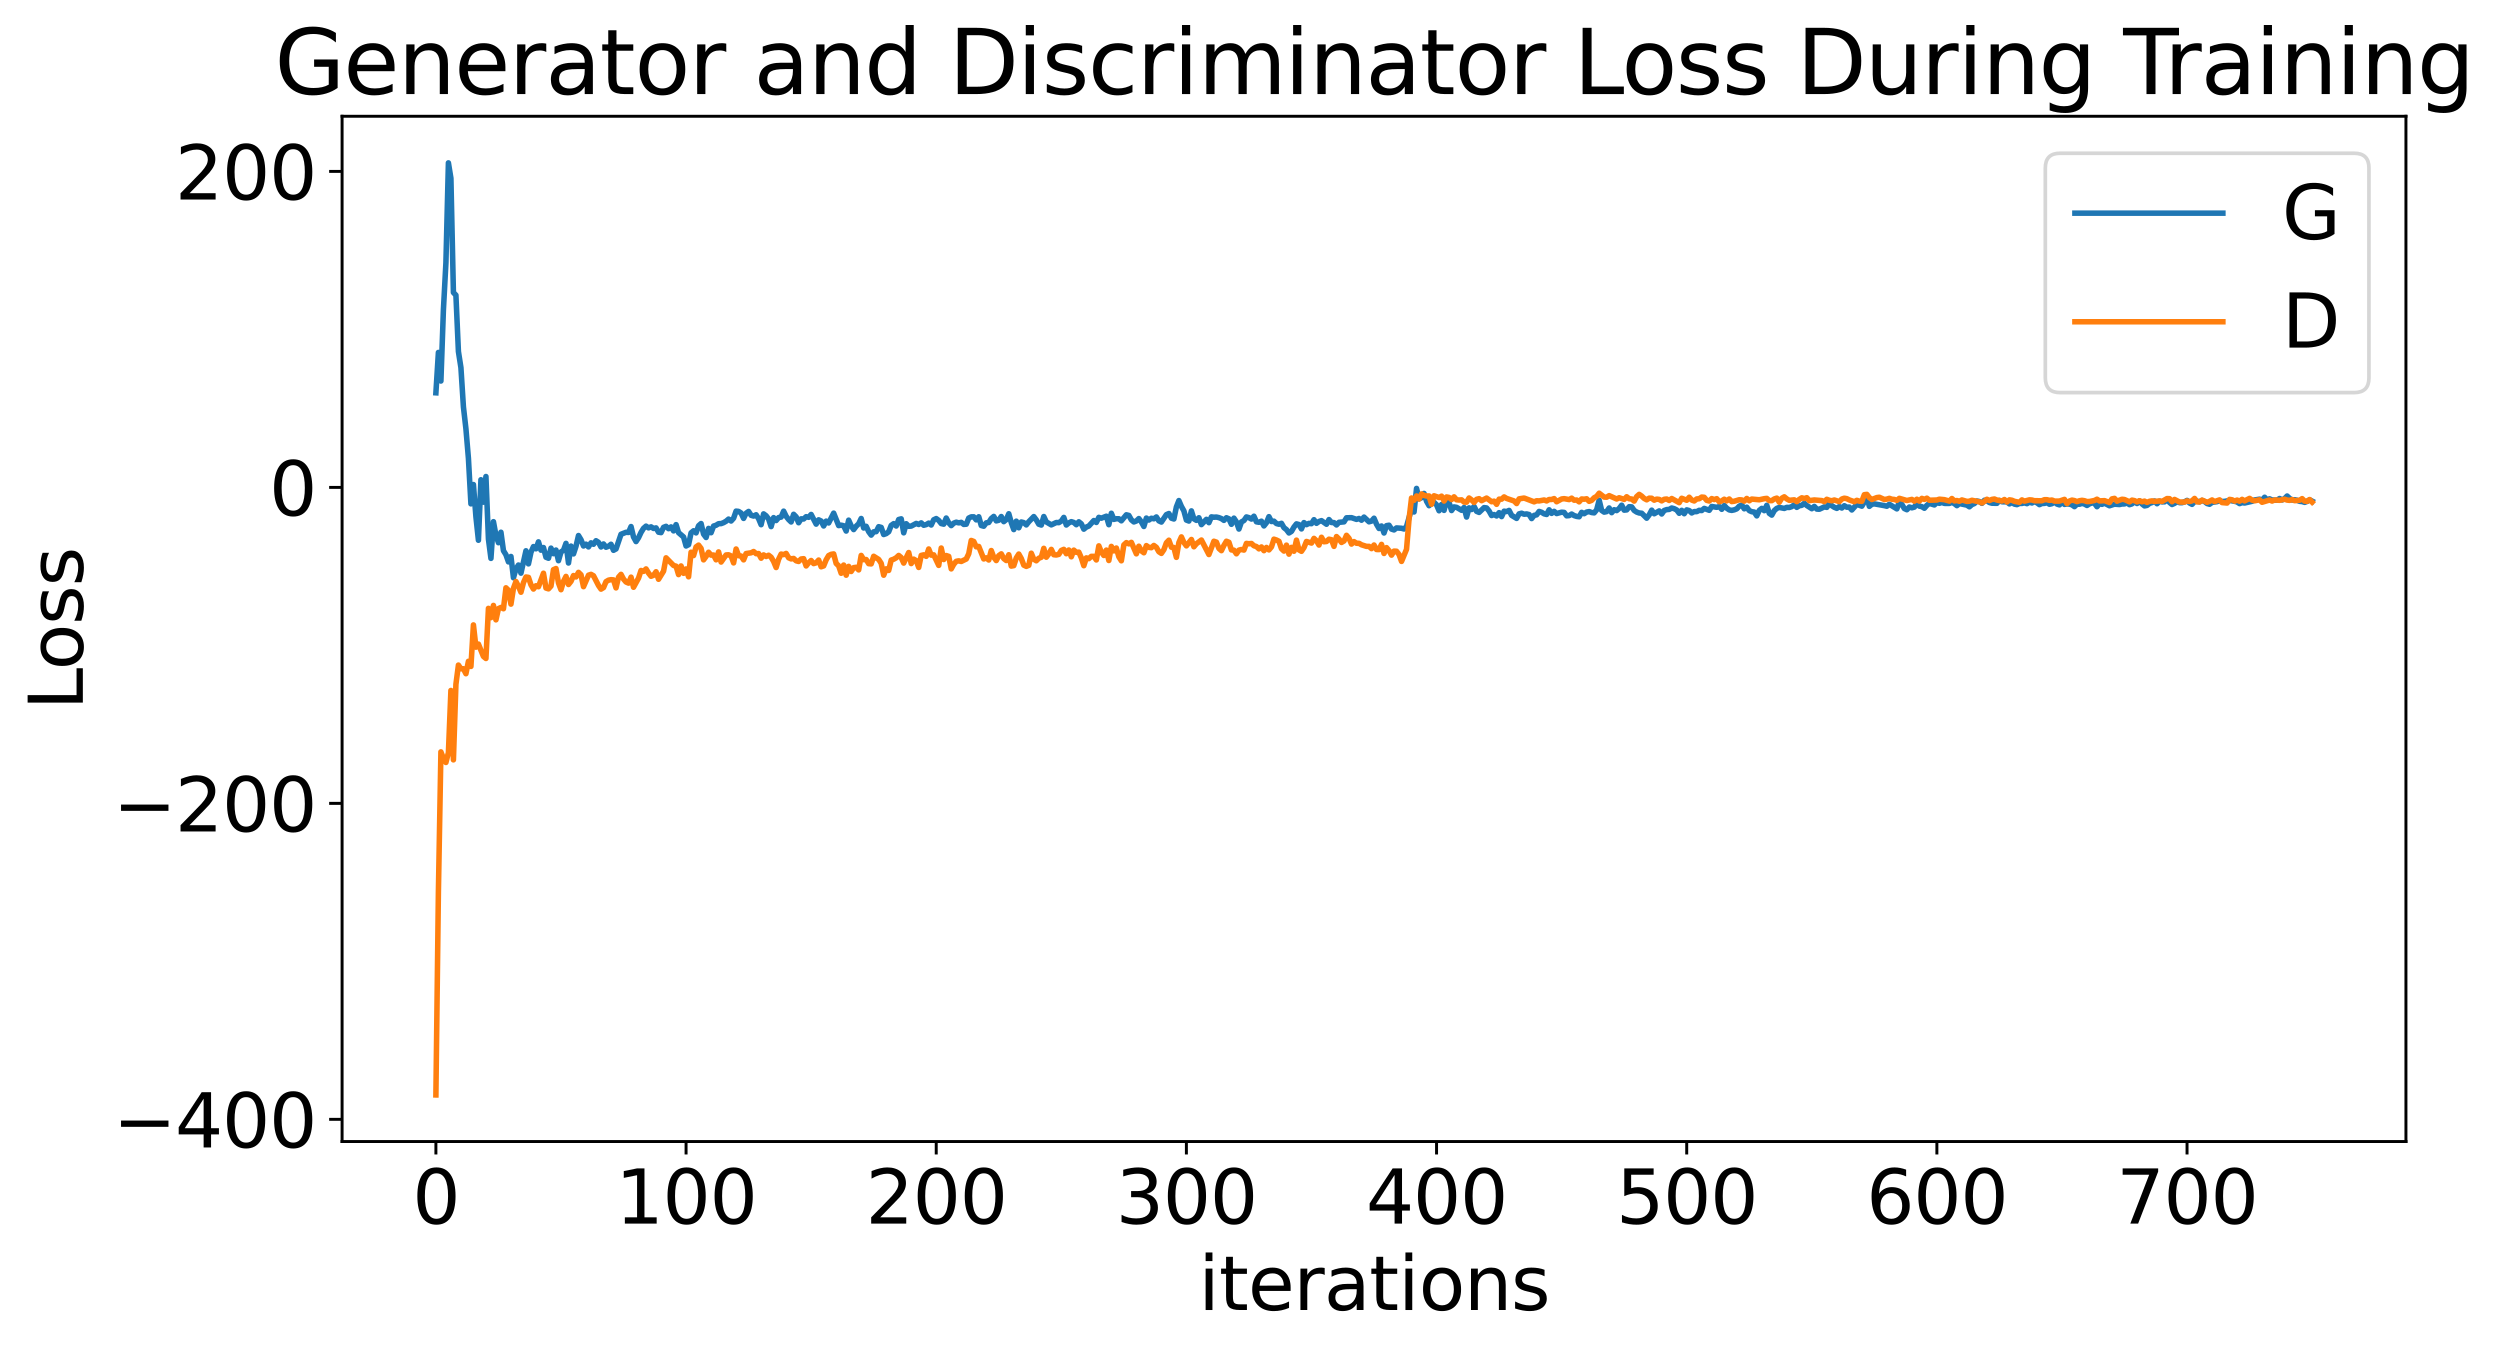 <?xml version="1.0" encoding="utf-8" standalone="no"?>
<!DOCTYPE svg PUBLIC "-//W3C//DTD SVG 1.1//EN"
  "http://www.w3.org/Graphics/SVG/1.1/DTD/svg11.dtd">
<svg xmlns:xlink="http://www.w3.org/1999/xlink" width="675.923pt" height="365.549pt" viewBox="0 0 675.923 365.549" xmlns="http://www.w3.org/2000/svg" version="1.1">
 <defs>
  <style type="text/css">*{stroke-linejoin: round; stroke-linecap: butt}</style>
 </defs>
 <g id="figure_1">
  <g id="patch_1">
   <path d="M 0 365.549 
L 675.923 365.549 
L 675.923 -0 
L 0 -0 
z
" style="fill: #ffffff"/>
  </g>
  <g id="axes_1">
   <g id="patch_2">
    <path d="M 92.491 308.636 
L 650.491 308.636 
L 650.491 31.436 
L 92.491 31.436 
z
" style="fill: #ffffff"/>
   </g>
   <g id="matplotlib.axis_1">
    <g id="xtick_1">
     <g id="line2d_1">
      <defs>
       <path id="mf565e7512b" d="M 0 0 
L 0 3.5 
" style="stroke: #000000; stroke-width: 0.8"/>
      </defs>
      <g>
       <use xlink:href="#mf565e7512b" x="117.854" y="308.636" style="stroke: #000000; stroke-width: 0.8"/>
      </g>
     </g>
     <g id="text_1">
      <!-- 0 -->
      <g transform="translate(111.492 330.833) scale(0.2 -0.2)">
       <defs>
        <path id="DejaVuSans-30" d="M 2034 4250 
Q 1547 4250 1301 3770 
Q 1056 3291 1056 2328 
Q 1056 1369 1301 889 
Q 1547 409 2034 409 
Q 2525 409 2770 889 
Q 3016 1369 3016 2328 
Q 3016 3291 2770 3770 
Q 2525 4250 2034 4250 
z
M 2034 4750 
Q 2819 4750 3233 4129 
Q 3647 3509 3647 2328 
Q 3647 1150 3233 529 
Q 2819 -91 2034 -91 
Q 1250 -91 836 529 
Q 422 1150 422 2328 
Q 422 3509 836 4129 
Q 1250 4750 2034 4750 
z
" transform="scale(0.016)"/>
       </defs>
       <use xlink:href="#DejaVuSans-30"/>
      </g>
     </g>
    </g>
    <g id="xtick_2">
     <g id="line2d_2">
      <g>
       <use xlink:href="#mf565e7512b" x="185.491" y="308.636" style="stroke: #000000; stroke-width: 0.8"/>
      </g>
     </g>
     <g id="text_2">
      <!-- 100 -->
      <g transform="translate(166.403 330.833) scale(0.2 -0.2)">
       <defs>
        <path id="DejaVuSans-31" d="M 794 531 
L 1825 531 
L 1825 4091 
L 703 3866 
L 703 4441 
L 1819 4666 
L 2450 4666 
L 2450 531 
L 3481 531 
L 3481 0 
L 794 0 
L 794 531 
z
" transform="scale(0.016)"/>
       </defs>
       <use xlink:href="#DejaVuSans-31"/>
       <use xlink:href="#DejaVuSans-30" x="63.623"/>
       <use xlink:href="#DejaVuSans-30" x="127.246"/>
      </g>
     </g>
    </g>
    <g id="xtick_3">
     <g id="line2d_3">
      <g>
       <use xlink:href="#mf565e7512b" x="253.127" y="308.636" style="stroke: #000000; stroke-width: 0.8"/>
      </g>
     </g>
     <g id="text_3">
      <!-- 200 -->
      <g transform="translate(234.039 330.833) scale(0.2 -0.2)">
       <defs>
        <path id="DejaVuSans-32" d="M 1228 531 
L 3431 531 
L 3431 0 
L 469 0 
L 469 531 
Q 828 903 1448 1529 
Q 2069 2156 2228 2338 
Q 2531 2678 2651 2914 
Q 2772 3150 2772 3378 
Q 2772 3750 2511 3984 
Q 2250 4219 1831 4219 
Q 1534 4219 1204 4116 
Q 875 4013 500 3803 
L 500 4441 
Q 881 4594 1212 4672 
Q 1544 4750 1819 4750 
Q 2544 4750 2975 4387 
Q 3406 4025 3406 3419 
Q 3406 3131 3298 2873 
Q 3191 2616 2906 2266 
Q 2828 2175 2409 1742 
Q 1991 1309 1228 531 
z
" transform="scale(0.016)"/>
       </defs>
       <use xlink:href="#DejaVuSans-32"/>
       <use xlink:href="#DejaVuSans-30" x="63.623"/>
       <use xlink:href="#DejaVuSans-30" x="127.246"/>
      </g>
     </g>
    </g>
    <g id="xtick_4">
     <g id="line2d_4">
      <g>
       <use xlink:href="#mf565e7512b" x="320.763" y="308.636" style="stroke: #000000; stroke-width: 0.8"/>
      </g>
     </g>
     <g id="text_4">
      <!-- 300 -->
      <g transform="translate(301.676 330.833) scale(0.2 -0.2)">
       <defs>
        <path id="DejaVuSans-33" d="M 2597 2516 
Q 3050 2419 3304 2112 
Q 3559 1806 3559 1356 
Q 3559 666 3084 287 
Q 2609 -91 1734 -91 
Q 1441 -91 1130 -33 
Q 819 25 488 141 
L 488 750 
Q 750 597 1062 519 
Q 1375 441 1716 441 
Q 2309 441 2620 675 
Q 2931 909 2931 1356 
Q 2931 1769 2642 2001 
Q 2353 2234 1838 2234 
L 1294 2234 
L 1294 2753 
L 1863 2753 
Q 2328 2753 2575 2939 
Q 2822 3125 2822 3475 
Q 2822 3834 2567 4026 
Q 2313 4219 1838 4219 
Q 1578 4219 1281 4162 
Q 984 4106 628 3988 
L 628 4550 
Q 988 4650 1302 4700 
Q 1616 4750 1894 4750 
Q 2613 4750 3031 4423 
Q 3450 4097 3450 3541 
Q 3450 3153 3228 2886 
Q 3006 2619 2597 2516 
z
" transform="scale(0.016)"/>
       </defs>
       <use xlink:href="#DejaVuSans-33"/>
       <use xlink:href="#DejaVuSans-30" x="63.623"/>
       <use xlink:href="#DejaVuSans-30" x="127.246"/>
      </g>
     </g>
    </g>
    <g id="xtick_5">
     <g id="line2d_5">
      <g>
       <use xlink:href="#mf565e7512b" x="388.4" y="308.636" style="stroke: #000000; stroke-width: 0.8"/>
      </g>
     </g>
     <g id="text_5">
      <!-- 400 -->
      <g transform="translate(369.312 330.833) scale(0.2 -0.2)">
       <defs>
        <path id="DejaVuSans-34" d="M 2419 4116 
L 825 1625 
L 2419 1625 
L 2419 4116 
z
M 2253 4666 
L 3047 4666 
L 3047 1625 
L 3713 1625 
L 3713 1100 
L 3047 1100 
L 3047 0 
L 2419 0 
L 2419 1100 
L 313 1100 
L 313 1709 
L 2253 4666 
z
" transform="scale(0.016)"/>
       </defs>
       <use xlink:href="#DejaVuSans-34"/>
       <use xlink:href="#DejaVuSans-30" x="63.623"/>
       <use xlink:href="#DejaVuSans-30" x="127.246"/>
      </g>
     </g>
    </g>
    <g id="xtick_6">
     <g id="line2d_6">
      <g>
       <use xlink:href="#mf565e7512b" x="456.036" y="308.636" style="stroke: #000000; stroke-width: 0.8"/>
      </g>
     </g>
     <g id="text_6">
      <!-- 500 -->
      <g transform="translate(436.949 330.833) scale(0.2 -0.2)">
       <defs>
        <path id="DejaVuSans-35" d="M 691 4666 
L 3169 4666 
L 3169 4134 
L 1269 4134 
L 1269 2991 
Q 1406 3038 1543 3061 
Q 1681 3084 1819 3084 
Q 2600 3084 3056 2656 
Q 3513 2228 3513 1497 
Q 3513 744 3044 326 
Q 2575 -91 1722 -91 
Q 1428 -91 1123 -41 
Q 819 9 494 109 
L 494 744 
Q 775 591 1075 516 
Q 1375 441 1709 441 
Q 2250 441 2565 725 
Q 2881 1009 2881 1497 
Q 2881 1984 2565 2268 
Q 2250 2553 1709 2553 
Q 1456 2553 1204 2497 
Q 953 2441 691 2322 
L 691 4666 
z
" transform="scale(0.016)"/>
       </defs>
       <use xlink:href="#DejaVuSans-35"/>
       <use xlink:href="#DejaVuSans-30" x="63.623"/>
       <use xlink:href="#DejaVuSans-30" x="127.246"/>
      </g>
     </g>
    </g>
    <g id="xtick_7">
     <g id="line2d_7">
      <g>
       <use xlink:href="#mf565e7512b" x="523.672" y="308.636" style="stroke: #000000; stroke-width: 0.8"/>
      </g>
     </g>
     <g id="text_7">
      <!-- 600 -->
      <g transform="translate(504.585 330.833) scale(0.2 -0.2)">
       <defs>
        <path id="DejaVuSans-36" d="M 2113 2584 
Q 1688 2584 1439 2293 
Q 1191 2003 1191 1497 
Q 1191 994 1439 701 
Q 1688 409 2113 409 
Q 2538 409 2786 701 
Q 3034 994 3034 1497 
Q 3034 2003 2786 2293 
Q 2538 2584 2113 2584 
z
M 3366 4563 
L 3366 3988 
Q 3128 4100 2886 4159 
Q 2644 4219 2406 4219 
Q 1781 4219 1451 3797 
Q 1122 3375 1075 2522 
Q 1259 2794 1537 2939 
Q 1816 3084 2150 3084 
Q 2853 3084 3261 2657 
Q 3669 2231 3669 1497 
Q 3669 778 3244 343 
Q 2819 -91 2113 -91 
Q 1303 -91 875 529 
Q 447 1150 447 2328 
Q 447 3434 972 4092 
Q 1497 4750 2381 4750 
Q 2619 4750 2861 4703 
Q 3103 4656 3366 4563 
z
" transform="scale(0.016)"/>
       </defs>
       <use xlink:href="#DejaVuSans-36"/>
       <use xlink:href="#DejaVuSans-30" x="63.623"/>
       <use xlink:href="#DejaVuSans-30" x="127.246"/>
      </g>
     </g>
    </g>
    <g id="xtick_8">
     <g id="line2d_8">
      <g>
       <use xlink:href="#mf565e7512b" x="591.309" y="308.636" style="stroke: #000000; stroke-width: 0.8"/>
      </g>
     </g>
     <g id="text_8">
      <!-- 700 -->
      <g transform="translate(572.221 330.833) scale(0.2 -0.2)">
       <defs>
        <path id="DejaVuSans-37" d="M 525 4666 
L 3525 4666 
L 3525 4397 
L 1831 0 
L 1172 0 
L 2766 4134 
L 525 4134 
L 525 4666 
z
" transform="scale(0.016)"/>
       </defs>
       <use xlink:href="#DejaVuSans-37"/>
       <use xlink:href="#DejaVuSans-30" x="63.623"/>
       <use xlink:href="#DejaVuSans-30" x="127.246"/>
      </g>
     </g>
    </g>
    <g id="text_9">
     <!-- iterations -->
     <g transform="translate(324.036 354.189) scale(0.2 -0.2)">
      <defs>
       <path id="DejaVuSans-69" d="M 603 3500 
L 1178 3500 
L 1178 0 
L 603 0 
L 603 3500 
z
M 603 4863 
L 1178 4863 
L 1178 4134 
L 603 4134 
L 603 4863 
z
" transform="scale(0.016)"/>
       <path id="DejaVuSans-74" d="M 1172 4494 
L 1172 3500 
L 2356 3500 
L 2356 3053 
L 1172 3053 
L 1172 1153 
Q 1172 725 1289 603 
Q 1406 481 1766 481 
L 2356 481 
L 2356 0 
L 1766 0 
Q 1100 0 847 248 
Q 594 497 594 1153 
L 594 3053 
L 172 3053 
L 172 3500 
L 594 3500 
L 594 4494 
L 1172 4494 
z
" transform="scale(0.016)"/>
       <path id="DejaVuSans-65" d="M 3597 1894 
L 3597 1613 
L 953 1613 
Q 991 1019 1311 708 
Q 1631 397 2203 397 
Q 2534 397 2845 478 
Q 3156 559 3463 722 
L 3463 178 
Q 3153 47 2828 -22 
Q 2503 -91 2169 -91 
Q 1331 -91 842 396 
Q 353 884 353 1716 
Q 353 2575 817 3079 
Q 1281 3584 2069 3584 
Q 2775 3584 3186 3129 
Q 3597 2675 3597 1894 
z
M 3022 2063 
Q 3016 2534 2758 2815 
Q 2500 3097 2075 3097 
Q 1594 3097 1305 2825 
Q 1016 2553 972 2059 
L 3022 2063 
z
" transform="scale(0.016)"/>
       <path id="DejaVuSans-72" d="M 2631 2963 
Q 2534 3019 2420 3045 
Q 2306 3072 2169 3072 
Q 1681 3072 1420 2755 
Q 1159 2438 1159 1844 
L 1159 0 
L 581 0 
L 581 3500 
L 1159 3500 
L 1159 2956 
Q 1341 3275 1631 3429 
Q 1922 3584 2338 3584 
Q 2397 3584 2469 3576 
Q 2541 3569 2628 3553 
L 2631 2963 
z
" transform="scale(0.016)"/>
       <path id="DejaVuSans-61" d="M 2194 1759 
Q 1497 1759 1228 1600 
Q 959 1441 959 1056 
Q 959 750 1161 570 
Q 1363 391 1709 391 
Q 2188 391 2477 730 
Q 2766 1069 2766 1631 
L 2766 1759 
L 2194 1759 
z
M 3341 1997 
L 3341 0 
L 2766 0 
L 2766 531 
Q 2569 213 2275 61 
Q 1981 -91 1556 -91 
Q 1019 -91 701 211 
Q 384 513 384 1019 
Q 384 1609 779 1909 
Q 1175 2209 1959 2209 
L 2766 2209 
L 2766 2266 
Q 2766 2663 2505 2880 
Q 2244 3097 1772 3097 
Q 1472 3097 1187 3025 
Q 903 2953 641 2809 
L 641 3341 
Q 956 3463 1253 3523 
Q 1550 3584 1831 3584 
Q 2591 3584 2966 3190 
Q 3341 2797 3341 1997 
z
" transform="scale(0.016)"/>
       <path id="DejaVuSans-6f" d="M 1959 3097 
Q 1497 3097 1228 2736 
Q 959 2375 959 1747 
Q 959 1119 1226 758 
Q 1494 397 1959 397 
Q 2419 397 2687 759 
Q 2956 1122 2956 1747 
Q 2956 2369 2687 2733 
Q 2419 3097 1959 3097 
z
M 1959 3584 
Q 2709 3584 3137 3096 
Q 3566 2609 3566 1747 
Q 3566 888 3137 398 
Q 2709 -91 1959 -91 
Q 1206 -91 779 398 
Q 353 888 353 1747 
Q 353 2609 779 3096 
Q 1206 3584 1959 3584 
z
" transform="scale(0.016)"/>
       <path id="DejaVuSans-6e" d="M 3513 2113 
L 3513 0 
L 2938 0 
L 2938 2094 
Q 2938 2591 2744 2837 
Q 2550 3084 2163 3084 
Q 1697 3084 1428 2787 
Q 1159 2491 1159 1978 
L 1159 0 
L 581 0 
L 581 3500 
L 1159 3500 
L 1159 2956 
Q 1366 3272 1645 3428 
Q 1925 3584 2291 3584 
Q 2894 3584 3203 3211 
Q 3513 2838 3513 2113 
z
" transform="scale(0.016)"/>
       <path id="DejaVuSans-73" d="M 2834 3397 
L 2834 2853 
Q 2591 2978 2328 3040 
Q 2066 3103 1784 3103 
Q 1356 3103 1142 2972 
Q 928 2841 928 2578 
Q 928 2378 1081 2264 
Q 1234 2150 1697 2047 
L 1894 2003 
Q 2506 1872 2764 1633 
Q 3022 1394 3022 966 
Q 3022 478 2636 193 
Q 2250 -91 1575 -91 
Q 1294 -91 989 -36 
Q 684 19 347 128 
L 347 722 
Q 666 556 975 473 
Q 1284 391 1588 391 
Q 1994 391 2212 530 
Q 2431 669 2431 922 
Q 2431 1156 2273 1281 
Q 2116 1406 1581 1522 
L 1381 1569 
Q 847 1681 609 1914 
Q 372 2147 372 2553 
Q 372 3047 722 3315 
Q 1072 3584 1716 3584 
Q 2034 3584 2315 3537 
Q 2597 3491 2834 3397 
z
" transform="scale(0.016)"/>
      </defs>
      <use xlink:href="#DejaVuSans-69"/>
      <use xlink:href="#DejaVuSans-74" x="27.783"/>
      <use xlink:href="#DejaVuSans-65" x="66.992"/>
      <use xlink:href="#DejaVuSans-72" x="128.516"/>
      <use xlink:href="#DejaVuSans-61" x="169.629"/>
      <use xlink:href="#DejaVuSans-74" x="230.908"/>
      <use xlink:href="#DejaVuSans-69" x="270.117"/>
      <use xlink:href="#DejaVuSans-6f" x="297.9"/>
      <use xlink:href="#DejaVuSans-6e" x="359.082"/>
      <use xlink:href="#DejaVuSans-73" x="422.461"/>
     </g>
    </g>
   </g>
   <g id="matplotlib.axis_2">
    <g id="ytick_1">
     <g id="line2d_9">
      <defs>
       <path id="m2c4126f422" d="M 0 0 
L -3.5 0 
" style="stroke: #000000; stroke-width: 0.8"/>
      </defs>
      <g>
       <use xlink:href="#m2c4126f422" x="92.491" y="302.634" style="stroke: #000000; stroke-width: 0.8"/>
      </g>
     </g>
     <g id="text_10">
      <!-- −400 -->
      <g transform="translate(30.556 310.233) scale(0.2 -0.2)">
       <defs>
        <path id="DejaVuSans-2212" d="M 678 2272 
L 4684 2272 
L 4684 1741 
L 678 1741 
L 678 2272 
z
" transform="scale(0.016)"/>
       </defs>
       <use xlink:href="#DejaVuSans-2212"/>
       <use xlink:href="#DejaVuSans-34" x="83.789"/>
       <use xlink:href="#DejaVuSans-30" x="147.412"/>
       <use xlink:href="#DejaVuSans-30" x="211.035"/>
      </g>
     </g>
    </g>
    <g id="ytick_2">
     <g id="line2d_10">
      <g>
       <use xlink:href="#m2c4126f422" x="92.491" y="217.204" style="stroke: #000000; stroke-width: 0.8"/>
      </g>
     </g>
     <g id="text_11">
      <!-- −200 -->
      <g transform="translate(30.556 224.803) scale(0.2 -0.2)">
       <use xlink:href="#DejaVuSans-2212"/>
       <use xlink:href="#DejaVuSans-32" x="83.789"/>
       <use xlink:href="#DejaVuSans-30" x="147.412"/>
       <use xlink:href="#DejaVuSans-30" x="211.035"/>
      </g>
     </g>
    </g>
    <g id="ytick_3">
     <g id="line2d_11">
      <g>
       <use xlink:href="#m2c4126f422" x="92.491" y="131.774" style="stroke: #000000; stroke-width: 0.8"/>
      </g>
     </g>
     <g id="text_12">
      <!-- 0 -->
      <g transform="translate(72.766 139.373) scale(0.2 -0.2)">
       <use xlink:href="#DejaVuSans-30"/>
      </g>
     </g>
    </g>
    <g id="ytick_4">
     <g id="line2d_12">
      <g>
       <use xlink:href="#m2c4126f422" x="92.491" y="46.344" style="stroke: #000000; stroke-width: 0.8"/>
      </g>
     </g>
     <g id="text_13">
      <!-- 200 -->
      <g transform="translate(47.316 53.943) scale(0.2 -0.2)">
       <use xlink:href="#DejaVuSans-32"/>
       <use xlink:href="#DejaVuSans-30" x="63.623"/>
       <use xlink:href="#DejaVuSans-30" x="127.246"/>
      </g>
     </g>
    </g>
    <g id="text_14">
     <!-- Loss -->
     <g transform="translate(22.397 191.971) rotate(-90) scale(0.2 -0.2)">
      <defs>
       <path id="DejaVuSans-4c" d="M 628 4666 
L 1259 4666 
L 1259 531 
L 3531 531 
L 3531 0 
L 628 0 
L 628 4666 
z
" transform="scale(0.016)"/>
      </defs>
      <use xlink:href="#DejaVuSans-4c"/>
      <use xlink:href="#DejaVuSans-6f" x="53.963"/>
      <use xlink:href="#DejaVuSans-73" x="115.145"/>
      <use xlink:href="#DejaVuSans-73" x="167.244"/>
     </g>
    </g>
   </g>
   <g id="line2d_13">
    <path d="M 117.854 106.201 
L 118.531 95.293 
L 119.207 103.013 
L 119.883 83.802 
L 120.56 71.07 
L 121.236 44.036 
L 121.912 48.202 
L 122.589 79.082 
L 123.265 79.801 
L 123.942 95.039 
L 124.618 99.384 
L 125.294 110.005 
L 125.971 115.933 
L 126.647 123.922 
L 127.323 136.223 
L 128 131.012 
L 128.676 139.741 
L 129.352 146.066 
L 130.029 129.712 
L 130.705 135.776 
L 131.382 128.84 
L 132.058 145.744 
L 132.734 150.966 
L 133.411 141.048 
L 134.087 144.709 
L 134.763 146.73 
L 135.44 143.903 
L 136.116 148.889 
L 136.792 149.977 
L 137.469 151.915 
L 138.145 150.461 
L 138.822 156.209 
L 139.498 153.818 
L 140.174 152.77 
L 140.851 154.957 
L 142.203 148.92 
L 142.88 152.45 
L 143.556 149.303 
L 144.232 147.781 
L 144.909 148.375 
L 145.585 146.504 
L 146.262 148.745 
L 146.938 148.044 
L 147.614 150.657 
L 148.291 150.932 
L 148.967 148.202 
L 149.643 149.697 
L 150.32 148.72 
L 150.996 151.591 
L 151.672 149.238 
L 152.349 148.782 
L 153.025 146.917 
L 153.702 152.215 
L 154.378 147.649 
L 155.054 149.753 
L 155.731 147.695 
L 156.407 144.795 
L 157.083 145.922 
L 157.76 147.615 
L 158.436 147.13 
L 159.112 147.865 
L 159.789 146.771 
L 160.465 147.15 
L 161.142 146.202 
L 161.818 146.632 
L 162.494 147.882 
L 163.171 147.073 
L 163.847 147.952 
L 164.523 147.692 
L 165.2 147.157 
L 165.876 148.781 
L 166.552 148.414 
L 167.905 144.451 
L 169.258 143.911 
L 169.934 143.957 
L 170.611 142.369 
L 171.287 145.189 
L 171.963 146.419 
L 172.64 145.376 
L 173.316 143.944 
L 173.992 142.844 
L 174.669 142.253 
L 175.345 142.718 
L 176.022 142.444 
L 176.698 142.872 
L 177.374 142.731 
L 178.051 143.888 
L 178.727 144.002 
L 179.403 142.575 
L 180.08 142.306 
L 180.756 142.938 
L 181.432 142.458 
L 182.109 143.532 
L 182.785 141.851 
L 183.462 144.015 
L 184.814 145.177 
L 185.491 147.615 
L 186.167 147.264 
L 186.843 144.074 
L 187.52 143.508 
L 188.196 144.077 
L 188.872 142.152 
L 189.549 141.557 
L 190.225 144.417 
L 190.902 145.316 
L 191.578 142.868 
L 192.254 144.028 
L 192.931 142.228 
L 193.607 142.014 
L 194.283 141.589 
L 194.96 141.571 
L 195.636 141.311 
L 196.312 140.918 
L 196.989 140.347 
L 197.665 140.862 
L 198.342 140.112 
L 199.018 138.192 
L 199.694 138.269 
L 200.371 138.718 
L 201.047 140.157 
L 201.723 138.766 
L 202.4 138.28 
L 203.076 139.324 
L 203.752 139.525 
L 204.429 139.18 
L 205.105 140.24 
L 205.782 141.858 
L 206.458 138.938 
L 207.134 139.449 
L 207.811 140.337 
L 208.487 142.371 
L 209.163 139.956 
L 209.84 140.734 
L 210.516 139.937 
L 211.192 139.804 
L 211.869 138.205 
L 212.545 139.587 
L 213.222 140.467 
L 213.898 141.119 
L 214.574 139.052 
L 215.251 139.737 
L 215.927 141.329 
L 216.603 140.28 
L 217.28 140.314 
L 217.956 139.701 
L 218.632 139.86 
L 219.309 139.098 
L 220.662 141.703 
L 221.338 140.546 
L 222.014 140.869 
L 222.691 142.202 
L 223.367 140.898 
L 224.043 141.392 
L 225.396 138.738 
L 226.749 142.103 
L 227.425 141.988 
L 228.102 142.147 
L 228.778 143.574 
L 229.454 140.637 
L 230.131 142.175 
L 230.807 143.176 
L 231.483 142.277 
L 232.16 141.614 
L 232.836 140.192 
L 233.512 142.751 
L 234.189 142.302 
L 234.865 143.746 
L 235.542 144.672 
L 236.218 143.789 
L 236.894 143.741 
L 237.571 142.406 
L 238.247 142.587 
L 238.923 144.513 
L 239.6 144.273 
L 240.276 143.77 
L 240.952 142.061 
L 241.629 141.581 
L 242.305 142.217 
L 242.982 140.462 
L 243.658 140.281 
L 244.334 144.055 
L 245.011 141.606 
L 245.687 142.299 
L 246.363 142.239 
L 247.716 141.52 
L 248.392 141.8 
L 249.069 141.371 
L 249.745 142.012 
L 250.422 141.834 
L 251.098 141.438 
L 251.774 141.943 
L 252.451 140.529 
L 253.127 140.209 
L 253.803 140.703 
L 254.48 141.555 
L 255.156 141.716 
L 255.832 140.066 
L 256.509 141.36 
L 257.185 142.103 
L 257.862 141.443 
L 258.538 141.18 
L 259.214 141.37 
L 259.891 141.233 
L 260.567 141.782 
L 261.243 141.728 
L 261.92 140.068 
L 262.596 139.741 
L 263.272 139.73 
L 263.949 140.555 
L 264.625 139.72 
L 265.302 142.083 
L 265.978 142.271 
L 266.654 141.36 
L 267.331 141.263 
L 268.007 140.203 
L 268.683 139.631 
L 269.36 140.828 
L 270.036 140.659 
L 270.712 139.661 
L 271.389 141.034 
L 272.065 140.479 
L 272.742 138.909 
L 273.418 141.293 
L 274.094 143.176 
L 274.771 140.912 
L 275.447 142.694 
L 276.123 141.133 
L 276.8 141.298 
L 277.476 141.917 
L 278.152 141.061 
L 279.505 139.672 
L 280.182 140.569 
L 280.858 141.729 
L 281.534 141.956 
L 282.211 139.661 
L 282.887 141.116 
L 284.24 141.908 
L 285.592 141.272 
L 286.269 141.304 
L 286.945 140.884 
L 287.622 139.9 
L 288.298 141.94 
L 288.974 141.381 
L 289.651 141.044 
L 290.327 141.257 
L 291.003 141.861 
L 291.68 141.082 
L 292.356 141.623 
L 293.032 143.065 
L 293.709 142.509 
L 294.385 142.224 
L 295.738 140.742 
L 296.414 141.25 
L 297.091 139.882 
L 297.767 140.101 
L 299.12 139.565 
L 299.796 141.858 
L 300.472 138.773 
L 301.149 140.42 
L 301.825 140.257 
L 302.502 140.258 
L 303.178 140.809 
L 304.531 139.187 
L 305.207 139.36 
L 305.883 140.556 
L 306.56 141.113 
L 307.236 140.861 
L 307.912 140.21 
L 308.589 141.106 
L 309.265 142.337 
L 309.942 140.073 
L 310.618 140.602 
L 311.294 140.125 
L 311.971 140.266 
L 312.647 139.772 
L 313.323 140.821 
L 314 141.145 
L 315.352 139.142 
L 316.029 138.845 
L 316.705 140.094 
L 317.382 140.316 
L 318.058 137.06 
L 318.734 135.341 
L 319.411 136.917 
L 320.087 138.126 
L 320.763 140.61 
L 321.44 140.872 
L 322.116 138.131 
L 322.792 140.283 
L 323.469 140.684 
L 324.145 139.987 
L 324.822 141.834 
L 326.174 140.418 
L 326.851 141.312 
L 327.527 139.75 
L 328.203 139.84 
L 328.88 139.798 
L 329.556 139.949 
L 330.232 140.22 
L 330.909 140.689 
L 331.585 139.985 
L 332.262 140.275 
L 332.938 141.752 
L 333.614 140.095 
L 334.291 141.106 
L 334.967 143.034 
L 335.643 141.115 
L 336.32 140.738 
L 336.996 139.765 
L 337.672 139.957 
L 338.349 140.338 
L 339.025 139.574 
L 339.702 141.083 
L 340.378 141.207 
L 341.054 140.915 
L 341.731 142.191 
L 342.407 141.337 
L 343.083 139.693 
L 343.76 141.001 
L 344.436 140.909 
L 345.112 141.553 
L 345.789 141.73 
L 346.465 141.491 
L 347.142 142.667 
L 347.818 143.195 
L 348.494 144.093 
L 349.171 143.682 
L 349.847 142.5 
L 350.523 141.642 
L 351.2 141.82 
L 351.876 142.998 
L 352.552 141.298 
L 353.229 141.846 
L 353.905 141.504 
L 354.582 141.585 
L 355.258 140.514 
L 355.934 141.486 
L 356.611 140.997 
L 357.287 140.769 
L 358.64 141.735 
L 359.316 140.479 
L 359.992 141.269 
L 360.669 141.301 
L 361.345 141.925 
L 362.022 141.22 
L 363.374 141.096 
L 364.051 140.001 
L 365.403 139.961 
L 366.756 140.421 
L 367.432 140.187 
L 368.109 140.647 
L 368.785 139.811 
L 370.138 141.081 
L 370.814 140.893 
L 371.491 140.118 
L 372.167 141.721 
L 372.843 142.881 
L 373.52 142.215 
L 374.196 144.1 
L 374.872 142.123 
L 375.549 142.008 
L 376.225 143.051 
L 376.902 143.274 
L 377.578 142.734 
L 378.931 142.832 
L 379.607 143.022 
L 380.283 142.35 
L 381.636 137.555 
L 382.312 138.422 
L 382.989 132.056 
L 383.665 134.866 
L 384.342 134.561 
L 385.018 133.417 
L 385.694 135.529 
L 386.371 136.721 
L 387.047 136.133 
L 387.723 135.806 
L 388.4 136.48 
L 389.076 138.092 
L 389.752 136.412 
L 390.429 137.985 
L 391.105 135.26 
L 391.782 135.859 
L 392.458 138.03 
L 393.134 137.059 
L 393.811 137.17 
L 395.163 137.964 
L 395.84 137.214 
L 396.516 139.79 
L 397.192 137.311 
L 397.869 137.759 
L 398.545 136.925 
L 399.222 138.246 
L 399.898 138.539 
L 401.251 137.244 
L 401.927 137.333 
L 402.603 138.163 
L 403.28 139.383 
L 403.956 139.122 
L 404.632 139.495 
L 405.309 138.612 
L 405.985 139.669 
L 406.662 138.211 
L 407.338 138.305 
L 408.014 138.008 
L 408.691 139.329 
L 410.043 140.157 
L 410.72 138.933 
L 411.396 138.755 
L 412.072 139.031 
L 412.749 138.952 
L 413.425 139.122 
L 414.102 140.201 
L 414.778 139.344 
L 415.454 139.197 
L 416.131 138.278 
L 416.807 138.508 
L 417.483 138.928 
L 418.16 139.094 
L 418.836 137.837 
L 419.512 138.795 
L 420.189 138.255 
L 420.865 138.846 
L 422.218 138.482 
L 422.894 138.543 
L 423.571 139.459 
L 424.247 139.401 
L 424.923 138.988 
L 425.6 139.401 
L 426.276 139.62 
L 426.952 139.714 
L 427.629 138.527 
L 428.305 138.884 
L 428.982 138.449 
L 429.658 138.319 
L 430.334 138.572 
L 431.011 138.663 
L 431.687 137.843 
L 432.363 135.219 
L 433.04 138.011 
L 433.716 138.464 
L 434.392 138.32 
L 435.069 137.345 
L 435.745 138.605 
L 436.422 137.814 
L 437.098 138.047 
L 437.774 137.48 
L 438.451 136.591 
L 439.127 137.926 
L 439.803 137.861 
L 440.48 136.996 
L 441.156 137.051 
L 441.832 138.01 
L 442.509 138.448 
L 443.185 138.695 
L 443.862 138.762 
L 445.214 140.098 
L 445.891 139.199 
L 446.567 137.933 
L 447.243 138.903 
L 448.596 138.133 
L 449.272 138.96 
L 449.949 138.016 
L 450.625 137.783 
L 451.302 137.729 
L 451.978 137.352 
L 452.654 137.535 
L 453.331 137.881 
L 454.007 138.774 
L 454.683 137.98 
L 455.36 138.89 
L 456.036 137.86 
L 456.712 138.036 
L 457.389 138.682 
L 458.065 138.314 
L 458.742 138.331 
L 459.418 137.975 
L 460.094 138.033 
L 460.771 137.463 
L 462.123 137.971 
L 462.8 136.936 
L 464.152 137.163 
L 464.829 136.946 
L 465.505 137.696 
L 466.182 136.667 
L 466.858 137.4 
L 467.534 137.865 
L 468.211 137.993 
L 468.887 137.847 
L 469.563 137.571 
L 470.24 136.85 
L 470.916 136.521 
L 471.592 137.562 
L 472.269 137.137 
L 472.945 138.046 
L 473.622 138.349 
L 474.298 138.443 
L 474.974 139.474 
L 475.651 137.995 
L 476.327 137.456 
L 477.003 138.067 
L 477.68 136.619 
L 478.356 138.786 
L 479.032 139.266 
L 479.709 138.051 
L 480.385 137.452 
L 481.062 137.196 
L 482.414 137.462 
L 483.091 137.178 
L 483.767 137.208 
L 484.443 136.974 
L 485.12 136.468 
L 485.796 137.17 
L 486.472 136.737 
L 487.149 136.623 
L 487.825 136.074 
L 488.502 136.675 
L 489.854 137.538 
L 490.531 136.917 
L 491.207 137.635 
L 491.883 137.687 
L 493.236 137.053 
L 493.912 137.172 
L 494.589 136.12 
L 495.265 136.724 
L 495.942 137.156 
L 496.618 137.445 
L 497.294 136.953 
L 497.971 137.35 
L 498.647 136.735 
L 499.323 137.128 
L 500 137.106 
L 500.676 137.875 
L 502.029 136.361 
L 503.382 136.85 
L 504.058 135.736 
L 504.734 134.242 
L 505.411 136.9 
L 506.087 136.343 
L 506.763 136.228 
L 509.469 136.706 
L 510.145 136.869 
L 510.822 136.337 
L 512.851 137.581 
L 513.527 135.582 
L 514.203 136.373 
L 514.88 137.498 
L 515.556 137.813 
L 516.232 137.086 
L 516.909 137.294 
L 517.585 137.108 
L 518.262 136.084 
L 518.938 136.845 
L 519.614 136.989 
L 520.291 137.412 
L 520.967 136.633 
L 521.643 136.106 
L 522.996 136.519 
L 523.672 135.883 
L 524.349 136.074 
L 525.025 135.85 
L 525.702 136.101 
L 527.054 136.109 
L 527.731 135.828 
L 528.407 136.16 
L 529.083 136.708 
L 529.76 136.149 
L 531.789 136.573 
L 532.465 137.021 
L 533.142 136.422 
L 533.818 136.142 
L 534.494 135.461 
L 535.171 135.597 
L 535.847 136.081 
L 536.523 135.256 
L 537.2 135.402 
L 537.876 135.864 
L 538.552 136.049 
L 539.905 136.082 
L 540.582 135.296 
L 541.258 135.667 
L 542.611 135.688 
L 543.287 136.232 
L 543.963 135.878 
L 544.64 136.3 
L 545.316 136.433 
L 545.992 136.122 
L 546.669 136.113 
L 547.345 135.949 
L 548.022 136.171 
L 548.698 135.781 
L 549.374 135.988 
L 550.051 135.614 
L 550.727 135.939 
L 551.403 136.437 
L 552.08 136.129 
L 552.756 136.096 
L 553.432 135.921 
L 554.109 136.33 
L 554.785 136.176 
L 555.462 135.657 
L 556.138 136.279 
L 556.814 136.5 
L 557.491 135.696 
L 558.167 136.369 
L 558.843 136.248 
L 559.52 136.299 
L 560.196 136.489 
L 560.872 136.974 
L 561.549 136.304 
L 562.225 136.33 
L 562.902 136.094 
L 563.578 136.279 
L 564.254 136.656 
L 564.931 136.227 
L 565.607 135.975 
L 566.283 136.063 
L 566.96 136.99 
L 567.636 136.175 
L 568.312 136.353 
L 568.989 136.047 
L 570.342 136.742 
L 571.694 136.308 
L 573.047 136.413 
L 573.723 136.256 
L 574.4 136.244 
L 575.076 135.97 
L 575.752 136.447 
L 576.429 136.229 
L 577.105 135.584 
L 577.782 136.127 
L 578.458 135.438 
L 579.134 136.241 
L 579.811 136.778 
L 580.487 136.65 
L 581.163 136.11 
L 581.84 135.877 
L 582.516 135.464 
L 583.192 136.187 
L 583.869 135.511 
L 584.545 135.691 
L 585.222 135.681 
L 585.898 135.049 
L 586.574 135.842 
L 587.251 136.397 
L 587.927 136.093 
L 588.603 135.618 
L 589.28 135.904 
L 589.956 135.915 
L 590.632 135.683 
L 591.309 135.297 
L 591.985 135.992 
L 592.662 136.359 
L 593.338 135.626 
L 594.014 135.514 
L 594.691 135.662 
L 595.367 135.308 
L 596.043 135.584 
L 596.72 136.139 
L 597.396 136.33 
L 598.072 135.833 
L 599.425 135.627 
L 600.102 135.369 
L 600.778 135.595 
L 601.454 135.559 
L 602.807 135.299 
L 604.16 135.541 
L 604.836 135.716 
L 605.512 136.159 
L 606.189 135.896 
L 606.865 136 
L 608.894 135.536 
L 609.571 135.175 
L 610.923 134.962 
L 611.6 135.25 
L 612.276 134.444 
L 612.952 135.162 
L 613.629 134.873 
L 614.305 135.188 
L 615.658 135.233 
L 616.334 134.783 
L 617.011 135.172 
L 617.687 134.798 
L 618.363 134.11 
L 619.04 134.751 
L 619.716 135.204 
L 620.392 135.104 
L 621.069 135.264 
L 621.745 135.544 
L 622.422 135.61 
L 623.098 135.819 
L 623.774 135.562 
L 624.451 135.151 
L 625.127 135.49 
L 625.127 135.49 
" clip-path="url(#pb636241bde)" style="fill: none; stroke: #1f77b4; stroke-width: 1.5; stroke-linecap: square"/>
   </g>
   <g id="line2d_14">
    <path d="M 117.854 296.036 
L 118.531 241.114 
L 119.207 203.289 
L 119.883 205.05 
L 120.56 206.143 
L 121.236 203.499 
L 121.912 186.686 
L 122.589 205.438 
L 123.265 185.019 
L 123.942 179.82 
L 124.618 180.821 
L 125.294 180.814 
L 125.971 182.147 
L 126.647 178.8 
L 127.323 180.178 
L 128 168.963 
L 128.676 174.974 
L 129.352 174.143 
L 130.705 177.477 
L 131.382 178.029 
L 132.058 164.488 
L 132.734 166.987 
L 133.411 163.693 
L 134.087 167.581 
L 134.763 164.552 
L 135.44 164.243 
L 136.116 164.583 
L 136.792 158.928 
L 137.469 159.597 
L 138.145 163.333 
L 138.822 159.064 
L 139.498 157.227 
L 140.174 158.525 
L 140.851 160.115 
L 141.527 157.536 
L 142.203 156.008 
L 142.88 156.102 
L 143.556 158.114 
L 144.232 159.255 
L 144.909 158.372 
L 145.585 158.634 
L 146.938 154.988 
L 147.614 158.988 
L 148.291 159.204 
L 148.967 158.45 
L 149.643 154.021 
L 150.32 153.725 
L 150.996 157.614 
L 151.672 159.434 
L 152.349 157.18 
L 153.025 155.851 
L 153.702 158.029 
L 154.378 157.177 
L 155.054 155.614 
L 155.731 155.981 
L 156.407 154.754 
L 157.083 155.408 
L 157.76 158.616 
L 159.112 155.516 
L 159.789 155.289 
L 160.465 155.671 
L 161.818 158.296 
L 162.494 159.281 
L 163.171 158.872 
L 163.847 157.263 
L 164.523 156.861 
L 165.2 156.725 
L 165.876 156.788 
L 166.552 158.944 
L 167.229 156.05 
L 167.905 155.294 
L 168.582 156.562 
L 169.258 157.363 
L 169.934 157.655 
L 170.611 156.047 
L 171.287 158.775 
L 172.64 156.305 
L 173.316 154.245 
L 173.992 154.474 
L 174.669 153.823 
L 175.345 154.948 
L 176.022 155.804 
L 176.698 155.532 
L 177.374 154.587 
L 178.051 156.615 
L 179.403 154.424 
L 180.08 150.825 
L 182.109 152.889 
L 182.785 153.077 
L 183.462 155.35 
L 184.138 153.019 
L 184.814 155.002 
L 185.491 153.832 
L 186.167 155.944 
L 186.843 149.306 
L 187.52 150.203 
L 188.196 147.869 
L 188.872 147.384 
L 189.549 148.273 
L 190.225 151.364 
L 190.902 150.447 
L 191.578 149.314 
L 192.254 150.087 
L 192.931 150.064 
L 193.607 151.354 
L 194.283 149.224 
L 194.96 151.955 
L 196.312 150.047 
L 196.989 149.992 
L 197.665 150.313 
L 198.342 152.187 
L 199.018 148.438 
L 199.694 150.236 
L 200.371 150.332 
L 201.047 151.363 
L 201.723 149.663 
L 203.076 149.462 
L 203.752 149.118 
L 204.429 149.697 
L 205.105 149.674 
L 205.782 150.916 
L 206.458 150.034 
L 207.134 150.453 
L 207.811 150.123 
L 208.487 150.654 
L 209.163 151.798 
L 209.84 153.433 
L 210.516 151.197 
L 211.192 149.81 
L 211.869 149.944 
L 212.545 149.64 
L 213.222 150.804 
L 213.898 151.108 
L 214.574 150.992 
L 215.251 151.624 
L 215.927 151.801 
L 216.603 151.139 
L 217.28 151.052 
L 217.956 153.007 
L 218.632 152.15 
L 219.309 151.548 
L 219.985 152.375 
L 220.662 152.168 
L 221.338 151.426 
L 222.014 153.236 
L 222.691 153.007 
L 223.367 151.353 
L 224.043 150.212 
L 224.72 149.878 
L 225.396 149.767 
L 226.072 152.334 
L 226.749 152.985 
L 227.425 154.989 
L 228.102 152.777 
L 228.778 155.511 
L 229.454 153.132 
L 230.131 154.506 
L 230.807 153.474 
L 231.483 153.384 
L 232.16 154.081 
L 232.836 150.174 
L 233.512 151.304 
L 234.189 151.289 
L 234.865 152.398 
L 235.542 152.457 
L 236.218 150.404 
L 237.571 151.257 
L 238.247 152.309 
L 238.923 155.515 
L 239.6 153.8 
L 240.276 154.223 
L 240.952 151.425 
L 241.629 151.191 
L 242.305 150.809 
L 242.982 150.18 
L 243.658 150.737 
L 244.334 152.238 
L 245.687 149.39 
L 246.363 152.367 
L 247.04 151.178 
L 247.716 151.578 
L 248.392 153.415 
L 249.069 150.168 
L 249.745 150.014 
L 250.422 150.414 
L 251.098 148.433 
L 251.774 150.092 
L 252.451 150.013 
L 253.803 152.863 
L 254.48 148.176 
L 255.156 151.276 
L 255.832 150.204 
L 256.509 150.429 
L 257.185 153.806 
L 257.862 152.565 
L 258.538 151.764 
L 259.214 151.635 
L 259.891 151.799 
L 261.243 151.136 
L 261.92 149.717 
L 262.596 146.125 
L 263.272 146.39 
L 263.949 147.846 
L 264.625 147.747 
L 265.978 151.12 
L 266.654 150.825 
L 267.331 151.403 
L 268.007 148.853 
L 268.683 150.662 
L 269.36 151.552 
L 270.036 150.23 
L 270.712 149.747 
L 271.389 151.023 
L 272.065 151.545 
L 272.742 149.99 
L 273.418 153.053 
L 274.094 152.928 
L 274.771 150.855 
L 275.447 149.804 
L 276.123 151.004 
L 276.8 152.796 
L 277.476 153.128 
L 278.152 152.848 
L 278.829 149.577 
L 279.505 151.199 
L 280.182 151.613 
L 280.858 150.939 
L 281.534 150.669 
L 282.211 148.261 
L 282.887 150.649 
L 283.563 149.748 
L 284.24 148.539 
L 284.916 149.983 
L 285.592 150.051 
L 286.269 149.887 
L 286.945 148.826 
L 287.622 148.534 
L 288.298 149.707 
L 288.974 148.706 
L 289.651 150.533 
L 290.327 148.741 
L 291.003 149.327 
L 291.68 149.28 
L 292.356 150.825 
L 293.032 152.944 
L 293.709 150.838 
L 294.385 151.038 
L 295.062 150.423 
L 295.738 150.42 
L 296.414 151.388 
L 297.091 147.587 
L 297.767 149.257 
L 298.443 150.178 
L 299.12 148.732 
L 299.796 151.537 
L 300.472 147.732 
L 301.149 148.94 
L 301.825 148.172 
L 302.502 150.539 
L 303.178 151.618 
L 303.854 147.332 
L 304.531 146.714 
L 305.207 147.042 
L 305.883 146.643 
L 307.236 149.735 
L 307.912 147.685 
L 308.589 148.928 
L 309.265 149.448 
L 309.942 147.521 
L 310.618 147.993 
L 311.294 148.075 
L 311.971 147.476 
L 312.647 147.987 
L 313.323 149.179 
L 314 149.618 
L 314.676 148.624 
L 315.352 146.765 
L 316.029 146.059 
L 316.705 147.941 
L 317.382 148.029 
L 318.058 150.687 
L 318.734 146.697 
L 319.411 145.166 
L 320.087 146.667 
L 320.763 147.581 
L 322.116 145.861 
L 322.792 147.828 
L 323.469 147.007 
L 324.822 146.009 
L 326.851 149.924 
L 328.203 146.337 
L 328.88 146.576 
L 329.556 148.284 
L 330.232 148.877 
L 330.909 147.468 
L 331.585 146.334 
L 332.262 146.611 
L 332.938 148.682 
L 333.614 148.757 
L 334.291 149.724 
L 334.967 148.748 
L 335.643 148.559 
L 336.32 148.723 
L 336.996 146.922 
L 337.672 147.016 
L 338.349 146.944 
L 339.025 147.558 
L 339.702 147.766 
L 340.378 148.39 
L 341.054 147.878 
L 341.731 148.882 
L 342.407 148.014 
L 343.083 148.676 
L 343.76 147.872 
L 344.436 145.779 
L 345.112 146.001 
L 345.789 146.343 
L 346.465 148.351 
L 347.142 148.989 
L 347.818 147.391 
L 348.494 149.821 
L 349.171 147.996 
L 349.847 149.032 
L 350.523 146.037 
L 351.2 148.672 
L 351.876 149.054 
L 352.552 148.049 
L 353.229 146.4 
L 354.582 146.825 
L 355.258 145.567 
L 355.934 146.2 
L 356.611 147.363 
L 357.287 145.266 
L 357.963 146.472 
L 358.64 146.406 
L 359.316 145.784 
L 359.992 145.925 
L 360.669 147.716 
L 361.345 145.079 
L 362.022 145.745 
L 362.698 146.659 
L 363.374 146.264 
L 364.051 144.737 
L 364.727 145.536 
L 365.403 147.098 
L 366.08 146.436 
L 366.756 146.879 
L 367.432 146.888 
L 368.109 147.295 
L 369.462 147.727 
L 370.138 147.716 
L 370.814 148.328 
L 371.491 147.361 
L 372.167 148.57 
L 372.843 148.591 
L 373.52 147.187 
L 374.196 149.633 
L 374.872 148.065 
L 375.549 148.881 
L 376.225 150.088 
L 376.902 149.006 
L 377.578 149.041 
L 378.254 149.919 
L 378.931 151.784 
L 380.283 148.517 
L 380.96 140.383 
L 381.636 134.645 
L 382.312 135.276 
L 382.989 134.095 
L 383.665 134.924 
L 384.342 133.544 
L 385.018 133.933 
L 385.694 134.109 
L 386.371 134.095 
L 387.047 136.329 
L 387.723 134.045 
L 389.076 134.511 
L 389.752 134.148 
L 390.429 135.463 
L 391.105 134.363 
L 391.782 134.486 
L 392.458 135.062 
L 393.134 134.333 
L 393.811 135.128 
L 394.487 135.193 
L 395.163 135.142 
L 395.84 135.747 
L 396.516 135.766 
L 397.192 134.645 
L 397.869 135.159 
L 398.545 135.834 
L 399.222 135.006 
L 399.898 134.826 
L 400.574 135.366 
L 401.927 134.666 
L 403.28 135.652 
L 403.956 135.497 
L 404.632 136.35 
L 405.309 134.96 
L 405.985 134.958 
L 406.662 134.354 
L 407.338 134.761 
L 409.367 135.447 
L 410.043 136.139 
L 410.72 134.877 
L 412.072 134.657 
L 414.778 135.683 
L 415.454 135.388 
L 416.131 135.432 
L 417.483 135.18 
L 418.16 135.438 
L 418.836 135.042 
L 419.512 135.045 
L 420.189 134.808 
L 420.865 135.656 
L 422.218 134.91 
L 422.894 134.823 
L 424.247 135.071 
L 424.923 134.689 
L 425.6 135.242 
L 426.276 135.183 
L 426.952 135.684 
L 427.629 134.908 
L 428.305 134.97 
L 428.982 134.856 
L 429.658 135.541 
L 430.334 135.282 
L 431.011 134.577 
L 431.687 134.21 
L 432.363 133.349 
L 433.716 134.399 
L 434.392 134.43 
L 435.069 134.007 
L 437.098 134.912 
L 437.774 134.577 
L 439.127 135.02 
L 439.803 134.312 
L 440.48 134.842 
L 441.156 134.92 
L 441.832 135.478 
L 442.509 134.259 
L 443.185 133.663 
L 443.862 134.132 
L 444.538 134.765 
L 445.214 135.133 
L 445.891 134.691 
L 446.567 134.711 
L 447.243 135.23 
L 447.92 134.945 
L 448.596 135.026 
L 449.272 135.417 
L 449.949 134.993 
L 450.625 134.923 
L 451.302 135.305 
L 451.978 134.786 
L 454.007 135.906 
L 454.683 134.721 
L 456.036 135.252 
L 456.712 134.443 
L 457.389 135.202 
L 458.065 135.442 
L 458.742 134.903 
L 459.418 134.844 
L 460.094 134.391 
L 460.771 134.456 
L 461.447 135.274 
L 462.123 135.456 
L 462.8 134.804 
L 463.476 135.066 
L 464.152 134.831 
L 464.829 135.662 
L 465.505 135.422 
L 466.182 134.977 
L 466.858 135.405 
L 467.534 134.915 
L 468.211 135.611 
L 468.887 135.516 
L 470.24 135.115 
L 470.916 135.167 
L 471.592 135.493 
L 472.269 134.772 
L 472.945 135.387 
L 473.622 134.934 
L 475.651 135.123 
L 477.003 134.83 
L 477.68 134.748 
L 478.356 135.357 
L 479.032 135.359 
L 479.709 134.904 
L 480.385 134.677 
L 481.062 135.786 
L 481.738 134.71 
L 482.414 134.327 
L 483.091 134.889 
L 483.767 135.273 
L 485.12 135.139 
L 485.796 135.628 
L 486.472 135.021 
L 487.149 134.594 
L 487.825 134.781 
L 488.502 134.568 
L 489.178 135.358 
L 490.531 135.176 
L 492.56 135.343 
L 493.236 135.622 
L 493.912 134.996 
L 494.589 135.263 
L 495.265 135.392 
L 495.942 135.182 
L 497.294 135.627 
L 497.971 134.924 
L 498.647 134.696 
L 499.323 134.825 
L 500 135.175 
L 501.352 135.643 
L 502.029 135.277 
L 502.705 135.492 
L 503.382 135.542 
L 504.058 133.751 
L 504.734 133.664 
L 505.411 134.543 
L 506.087 135.042 
L 507.44 134.53 
L 508.116 134.444 
L 509.469 135.046 
L 510.145 134.948 
L 510.822 134.736 
L 511.498 134.974 
L 512.174 135.037 
L 512.851 135.282 
L 513.527 134.737 
L 515.556 135.32 
L 516.909 135.027 
L 517.585 135.499 
L 518.262 134.979 
L 518.938 135.473 
L 519.614 134.749 
L 520.291 135.014 
L 520.967 134.697 
L 521.643 135.248 
L 523.672 135.186 
L 524.349 134.967 
L 525.702 135.097 
L 527.054 135.475 
L 527.731 134.79 
L 528.407 135.423 
L 529.083 135.328 
L 529.76 135.526 
L 530.436 135.17 
L 531.789 135.565 
L 532.465 135.511 
L 533.142 135.261 
L 535.171 135.68 
L 535.847 135.989 
L 536.523 135.576 
L 537.2 134.988 
L 537.876 135.33 
L 538.552 135.024 
L 539.229 134.916 
L 539.905 135.199 
L 541.258 135.456 
L 541.934 135.056 
L 542.611 135.726 
L 543.287 135.143 
L 543.963 135.25 
L 544.64 135.539 
L 545.992 135.813 
L 546.669 135.164 
L 547.345 135.493 
L 548.698 135.141 
L 549.374 135.193 
L 550.051 135.384 
L 552.08 135.385 
L 552.756 135.101 
L 553.432 135.106 
L 554.109 135.277 
L 554.785 135.195 
L 555.462 135.478 
L 556.814 135.474 
L 558.167 135.021 
L 558.843 136.148 
L 559.52 135.472 
L 560.196 135.214 
L 560.872 135.344 
L 561.549 135.621 
L 562.225 135.387 
L 562.902 135.277 
L 563.578 135.38 
L 564.254 135.609 
L 564.931 135.587 
L 566.283 135.319 
L 566.96 134.972 
L 567.636 135.433 
L 568.989 135.357 
L 570.342 135.86 
L 571.018 134.885 
L 571.694 134.75 
L 572.371 135.498 
L 573.723 134.981 
L 574.4 135.061 
L 575.752 135.68 
L 576.429 135.221 
L 577.105 135.356 
L 577.782 135.68 
L 578.458 135.384 
L 579.134 135.661 
L 579.811 135.489 
L 580.487 135.833 
L 581.163 135.536 
L 581.84 135.423 
L 582.516 135.566 
L 583.869 135.439 
L 584.545 135.573 
L 585.898 134.8 
L 586.574 134.83 
L 587.251 135.645 
L 587.927 135.036 
L 589.28 135.735 
L 590.632 135.754 
L 591.309 135.43 
L 591.985 135.601 
L 592.662 135.41 
L 593.338 134.766 
L 594.014 135.684 
L 594.691 135.719 
L 595.367 135.214 
L 596.72 135.805 
L 597.396 135.551 
L 598.072 135.172 
L 598.749 135.612 
L 600.102 135.151 
L 600.778 135.883 
L 602.131 136.005 
L 602.807 135.025 
L 603.483 135.13 
L 604.16 135.477 
L 604.836 135.207 
L 605.512 135.499 
L 606.189 135.014 
L 606.865 135.423 
L 608.218 134.75 
L 608.894 135.217 
L 609.571 135.4 
L 610.923 135.133 
L 611.6 135.795 
L 613.629 135.181 
L 614.305 135.468 
L 614.982 135.175 
L 616.334 135.273 
L 617.687 134.972 
L 618.363 135.208 
L 619.04 135.286 
L 619.716 135.06 
L 620.392 135.372 
L 621.745 135.254 
L 622.422 134.819 
L 623.098 135.481 
L 623.774 135.529 
L 624.451 135.061 
L 625.127 135.75 
L 625.127 135.75 
" clip-path="url(#pb636241bde)" style="fill: none; stroke: #ff7f0e; stroke-width: 1.5; stroke-linecap: square"/>
   </g>
   <g id="patch_3">
    <path d="M 92.491 308.636 
L 92.491 31.436 
" style="fill: none; stroke: #000000; stroke-width: 0.8; stroke-linejoin: miter; stroke-linecap: square"/>
   </g>
   <g id="patch_4">
    <path d="M 650.491 308.636 
L 650.491 31.436 
" style="fill: none; stroke: #000000; stroke-width: 0.8; stroke-linejoin: miter; stroke-linecap: square"/>
   </g>
   <g id="patch_5">
    <path d="M 92.491 308.636 
L 650.491 308.636 
" style="fill: none; stroke: #000000; stroke-width: 0.8; stroke-linejoin: miter; stroke-linecap: square"/>
   </g>
   <g id="patch_6">
    <path d="M 92.491 31.436 
L 650.491 31.436 
" style="fill: none; stroke: #000000; stroke-width: 0.8; stroke-linejoin: miter; stroke-linecap: square"/>
   </g>
   <g id="text_15">
    <!-- Generator and Discriminator Loss During Training -->
    <g transform="translate(74.258 25.436) scale(0.24 -0.24)">
     <defs>
      <path id="DejaVuSans-47" d="M 3809 666 
L 3809 1919 
L 2778 1919 
L 2778 2438 
L 4434 2438 
L 4434 434 
Q 4069 175 3628 42 
Q 3188 -91 2688 -91 
Q 1594 -91 976 548 
Q 359 1188 359 2328 
Q 359 3472 976 4111 
Q 1594 4750 2688 4750 
Q 3144 4750 3555 4637 
Q 3966 4525 4313 4306 
L 4313 3634 
Q 3963 3931 3569 4081 
Q 3175 4231 2741 4231 
Q 1884 4231 1454 3753 
Q 1025 3275 1025 2328 
Q 1025 1384 1454 906 
Q 1884 428 2741 428 
Q 3075 428 3337 486 
Q 3600 544 3809 666 
z
" transform="scale(0.016)"/>
      <path id="DejaVuSans-20" transform="scale(0.016)"/>
      <path id="DejaVuSans-64" d="M 2906 2969 
L 2906 4863 
L 3481 4863 
L 3481 0 
L 2906 0 
L 2906 525 
Q 2725 213 2448 61 
Q 2172 -91 1784 -91 
Q 1150 -91 751 415 
Q 353 922 353 1747 
Q 353 2572 751 3078 
Q 1150 3584 1784 3584 
Q 2172 3584 2448 3432 
Q 2725 3281 2906 2969 
z
M 947 1747 
Q 947 1113 1208 752 
Q 1469 391 1925 391 
Q 2381 391 2643 752 
Q 2906 1113 2906 1747 
Q 2906 2381 2643 2742 
Q 2381 3103 1925 3103 
Q 1469 3103 1208 2742 
Q 947 2381 947 1747 
z
" transform="scale(0.016)"/>
      <path id="DejaVuSans-44" d="M 1259 4147 
L 1259 519 
L 2022 519 
Q 2988 519 3436 956 
Q 3884 1394 3884 2338 
Q 3884 3275 3436 3711 
Q 2988 4147 2022 4147 
L 1259 4147 
z
M 628 4666 
L 1925 4666 
Q 3281 4666 3915 4102 
Q 4550 3538 4550 2338 
Q 4550 1131 3912 565 
Q 3275 0 1925 0 
L 628 0 
L 628 4666 
z
" transform="scale(0.016)"/>
      <path id="DejaVuSans-63" d="M 3122 3366 
L 3122 2828 
Q 2878 2963 2633 3030 
Q 2388 3097 2138 3097 
Q 1578 3097 1268 2742 
Q 959 2388 959 1747 
Q 959 1106 1268 751 
Q 1578 397 2138 397 
Q 2388 397 2633 464 
Q 2878 531 3122 666 
L 3122 134 
Q 2881 22 2623 -34 
Q 2366 -91 2075 -91 
Q 1284 -91 818 406 
Q 353 903 353 1747 
Q 353 2603 823 3093 
Q 1294 3584 2113 3584 
Q 2378 3584 2631 3529 
Q 2884 3475 3122 3366 
z
" transform="scale(0.016)"/>
      <path id="DejaVuSans-6d" d="M 3328 2828 
Q 3544 3216 3844 3400 
Q 4144 3584 4550 3584 
Q 5097 3584 5394 3201 
Q 5691 2819 5691 2113 
L 5691 0 
L 5113 0 
L 5113 2094 
Q 5113 2597 4934 2840 
Q 4756 3084 4391 3084 
Q 3944 3084 3684 2787 
Q 3425 2491 3425 1978 
L 3425 0 
L 2847 0 
L 2847 2094 
Q 2847 2600 2669 2842 
Q 2491 3084 2119 3084 
Q 1678 3084 1418 2786 
Q 1159 2488 1159 1978 
L 1159 0 
L 581 0 
L 581 3500 
L 1159 3500 
L 1159 2956 
Q 1356 3278 1631 3431 
Q 1906 3584 2284 3584 
Q 2666 3584 2933 3390 
Q 3200 3197 3328 2828 
z
" transform="scale(0.016)"/>
      <path id="DejaVuSans-75" d="M 544 1381 
L 544 3500 
L 1119 3500 
L 1119 1403 
Q 1119 906 1312 657 
Q 1506 409 1894 409 
Q 2359 409 2629 706 
Q 2900 1003 2900 1516 
L 2900 3500 
L 3475 3500 
L 3475 0 
L 2900 0 
L 2900 538 
Q 2691 219 2414 64 
Q 2138 -91 1772 -91 
Q 1169 -91 856 284 
Q 544 659 544 1381 
z
M 1991 3584 
L 1991 3584 
z
" transform="scale(0.016)"/>
      <path id="DejaVuSans-67" d="M 2906 1791 
Q 2906 2416 2648 2759 
Q 2391 3103 1925 3103 
Q 1463 3103 1205 2759 
Q 947 2416 947 1791 
Q 947 1169 1205 825 
Q 1463 481 1925 481 
Q 2391 481 2648 825 
Q 2906 1169 2906 1791 
z
M 3481 434 
Q 3481 -459 3084 -895 
Q 2688 -1331 1869 -1331 
Q 1566 -1331 1297 -1286 
Q 1028 -1241 775 -1147 
L 775 -588 
Q 1028 -725 1275 -790 
Q 1522 -856 1778 -856 
Q 2344 -856 2625 -561 
Q 2906 -266 2906 331 
L 2906 616 
Q 2728 306 2450 153 
Q 2172 0 1784 0 
Q 1141 0 747 490 
Q 353 981 353 1791 
Q 353 2603 747 3093 
Q 1141 3584 1784 3584 
Q 2172 3584 2450 3431 
Q 2728 3278 2906 2969 
L 2906 3500 
L 3481 3500 
L 3481 434 
z
" transform="scale(0.016)"/>
      <path id="DejaVuSans-54" d="M -19 4666 
L 3928 4666 
L 3928 4134 
L 2272 4134 
L 2272 0 
L 1638 0 
L 1638 4134 
L -19 4134 
L -19 4666 
z
" transform="scale(0.016)"/>
     </defs>
     <use xlink:href="#DejaVuSans-47"/>
     <use xlink:href="#DejaVuSans-65" x="77.49"/>
     <use xlink:href="#DejaVuSans-6e" x="139.014"/>
     <use xlink:href="#DejaVuSans-65" x="202.393"/>
     <use xlink:href="#DejaVuSans-72" x="263.916"/>
     <use xlink:href="#DejaVuSans-61" x="305.029"/>
     <use xlink:href="#DejaVuSans-74" x="366.309"/>
     <use xlink:href="#DejaVuSans-6f" x="405.518"/>
     <use xlink:href="#DejaVuSans-72" x="466.699"/>
     <use xlink:href="#DejaVuSans-20" x="507.812"/>
     <use xlink:href="#DejaVuSans-61" x="539.6"/>
     <use xlink:href="#DejaVuSans-6e" x="600.879"/>
     <use xlink:href="#DejaVuSans-64" x="664.258"/>
     <use xlink:href="#DejaVuSans-20" x="727.734"/>
     <use xlink:href="#DejaVuSans-44" x="759.521"/>
     <use xlink:href="#DejaVuSans-69" x="836.523"/>
     <use xlink:href="#DejaVuSans-73" x="864.307"/>
     <use xlink:href="#DejaVuSans-63" x="916.406"/>
     <use xlink:href="#DejaVuSans-72" x="971.387"/>
     <use xlink:href="#DejaVuSans-69" x="1012.5"/>
     <use xlink:href="#DejaVuSans-6d" x="1040.283"/>
     <use xlink:href="#DejaVuSans-69" x="1137.695"/>
     <use xlink:href="#DejaVuSans-6e" x="1165.479"/>
     <use xlink:href="#DejaVuSans-61" x="1228.857"/>
     <use xlink:href="#DejaVuSans-74" x="1290.137"/>
     <use xlink:href="#DejaVuSans-6f" x="1329.346"/>
     <use xlink:href="#DejaVuSans-72" x="1390.527"/>
     <use xlink:href="#DejaVuSans-20" x="1431.641"/>
     <use xlink:href="#DejaVuSans-4c" x="1463.428"/>
     <use xlink:href="#DejaVuSans-6f" x="1517.391"/>
     <use xlink:href="#DejaVuSans-73" x="1578.572"/>
     <use xlink:href="#DejaVuSans-73" x="1630.672"/>
     <use xlink:href="#DejaVuSans-20" x="1682.771"/>
     <use xlink:href="#DejaVuSans-44" x="1714.559"/>
     <use xlink:href="#DejaVuSans-75" x="1791.561"/>
     <use xlink:href="#DejaVuSans-72" x="1854.939"/>
     <use xlink:href="#DejaVuSans-69" x="1896.053"/>
     <use xlink:href="#DejaVuSans-6e" x="1923.836"/>
     <use xlink:href="#DejaVuSans-67" x="1987.215"/>
     <use xlink:href="#DejaVuSans-20" x="2050.691"/>
     <use xlink:href="#DejaVuSans-54" x="2082.479"/>
     <use xlink:href="#DejaVuSans-72" x="2128.812"/>
     <use xlink:href="#DejaVuSans-61" x="2169.926"/>
     <use xlink:href="#DejaVuSans-69" x="2231.205"/>
     <use xlink:href="#DejaVuSans-6e" x="2258.988"/>
     <use xlink:href="#DejaVuSans-69" x="2322.367"/>
     <use xlink:href="#DejaVuSans-6e" x="2350.15"/>
     <use xlink:href="#DejaVuSans-67" x="2413.529"/>
    </g>
   </g>
   <g id="legend_1">
    <g id="patch_7">
     <path d="M 556.994 106.149 
L 636.491 106.149 
Q 640.491 106.149 640.491 102.149 
L 640.491 45.436 
Q 640.491 41.436 636.491 41.436 
L 556.994 41.436 
Q 552.994 41.436 552.994 45.436 
L 552.994 102.149 
Q 552.994 106.149 556.994 106.149 
z
" style="fill: #ffffff; opacity: 0.8; stroke: #cccccc; stroke-linejoin: miter"/>
    </g>
    <g id="line2d_15">
     <path d="M 560.994 57.633 
L 580.994 57.633 
L 600.994 57.633 
" style="fill: none; stroke: #1f77b4; stroke-width: 1.5; stroke-linecap: square"/>
    </g>
    <g id="text_16">
     <!-- G -->
     <g transform="translate(616.994 64.633) scale(0.2 -0.2)">
      <use xlink:href="#DejaVuSans-47"/>
     </g>
    </g>
    <g id="line2d_16">
     <path d="M 560.994 86.989 
L 580.994 86.989 
L 600.994 86.989 
" style="fill: none; stroke: #ff7f0e; stroke-width: 1.5; stroke-linecap: square"/>
    </g>
    <g id="text_17">
     <!-- D -->
     <g transform="translate(616.994 93.989) scale(0.2 -0.2)">
      <use xlink:href="#DejaVuSans-44"/>
     </g>
    </g>
   </g>
  </g>
 </g>
 <defs>
  <clipPath id="pb636241bde">
   <rect x="92.491" y="31.436" width="558" height="277.2"/>
  </clipPath>
 </defs>
</svg>
